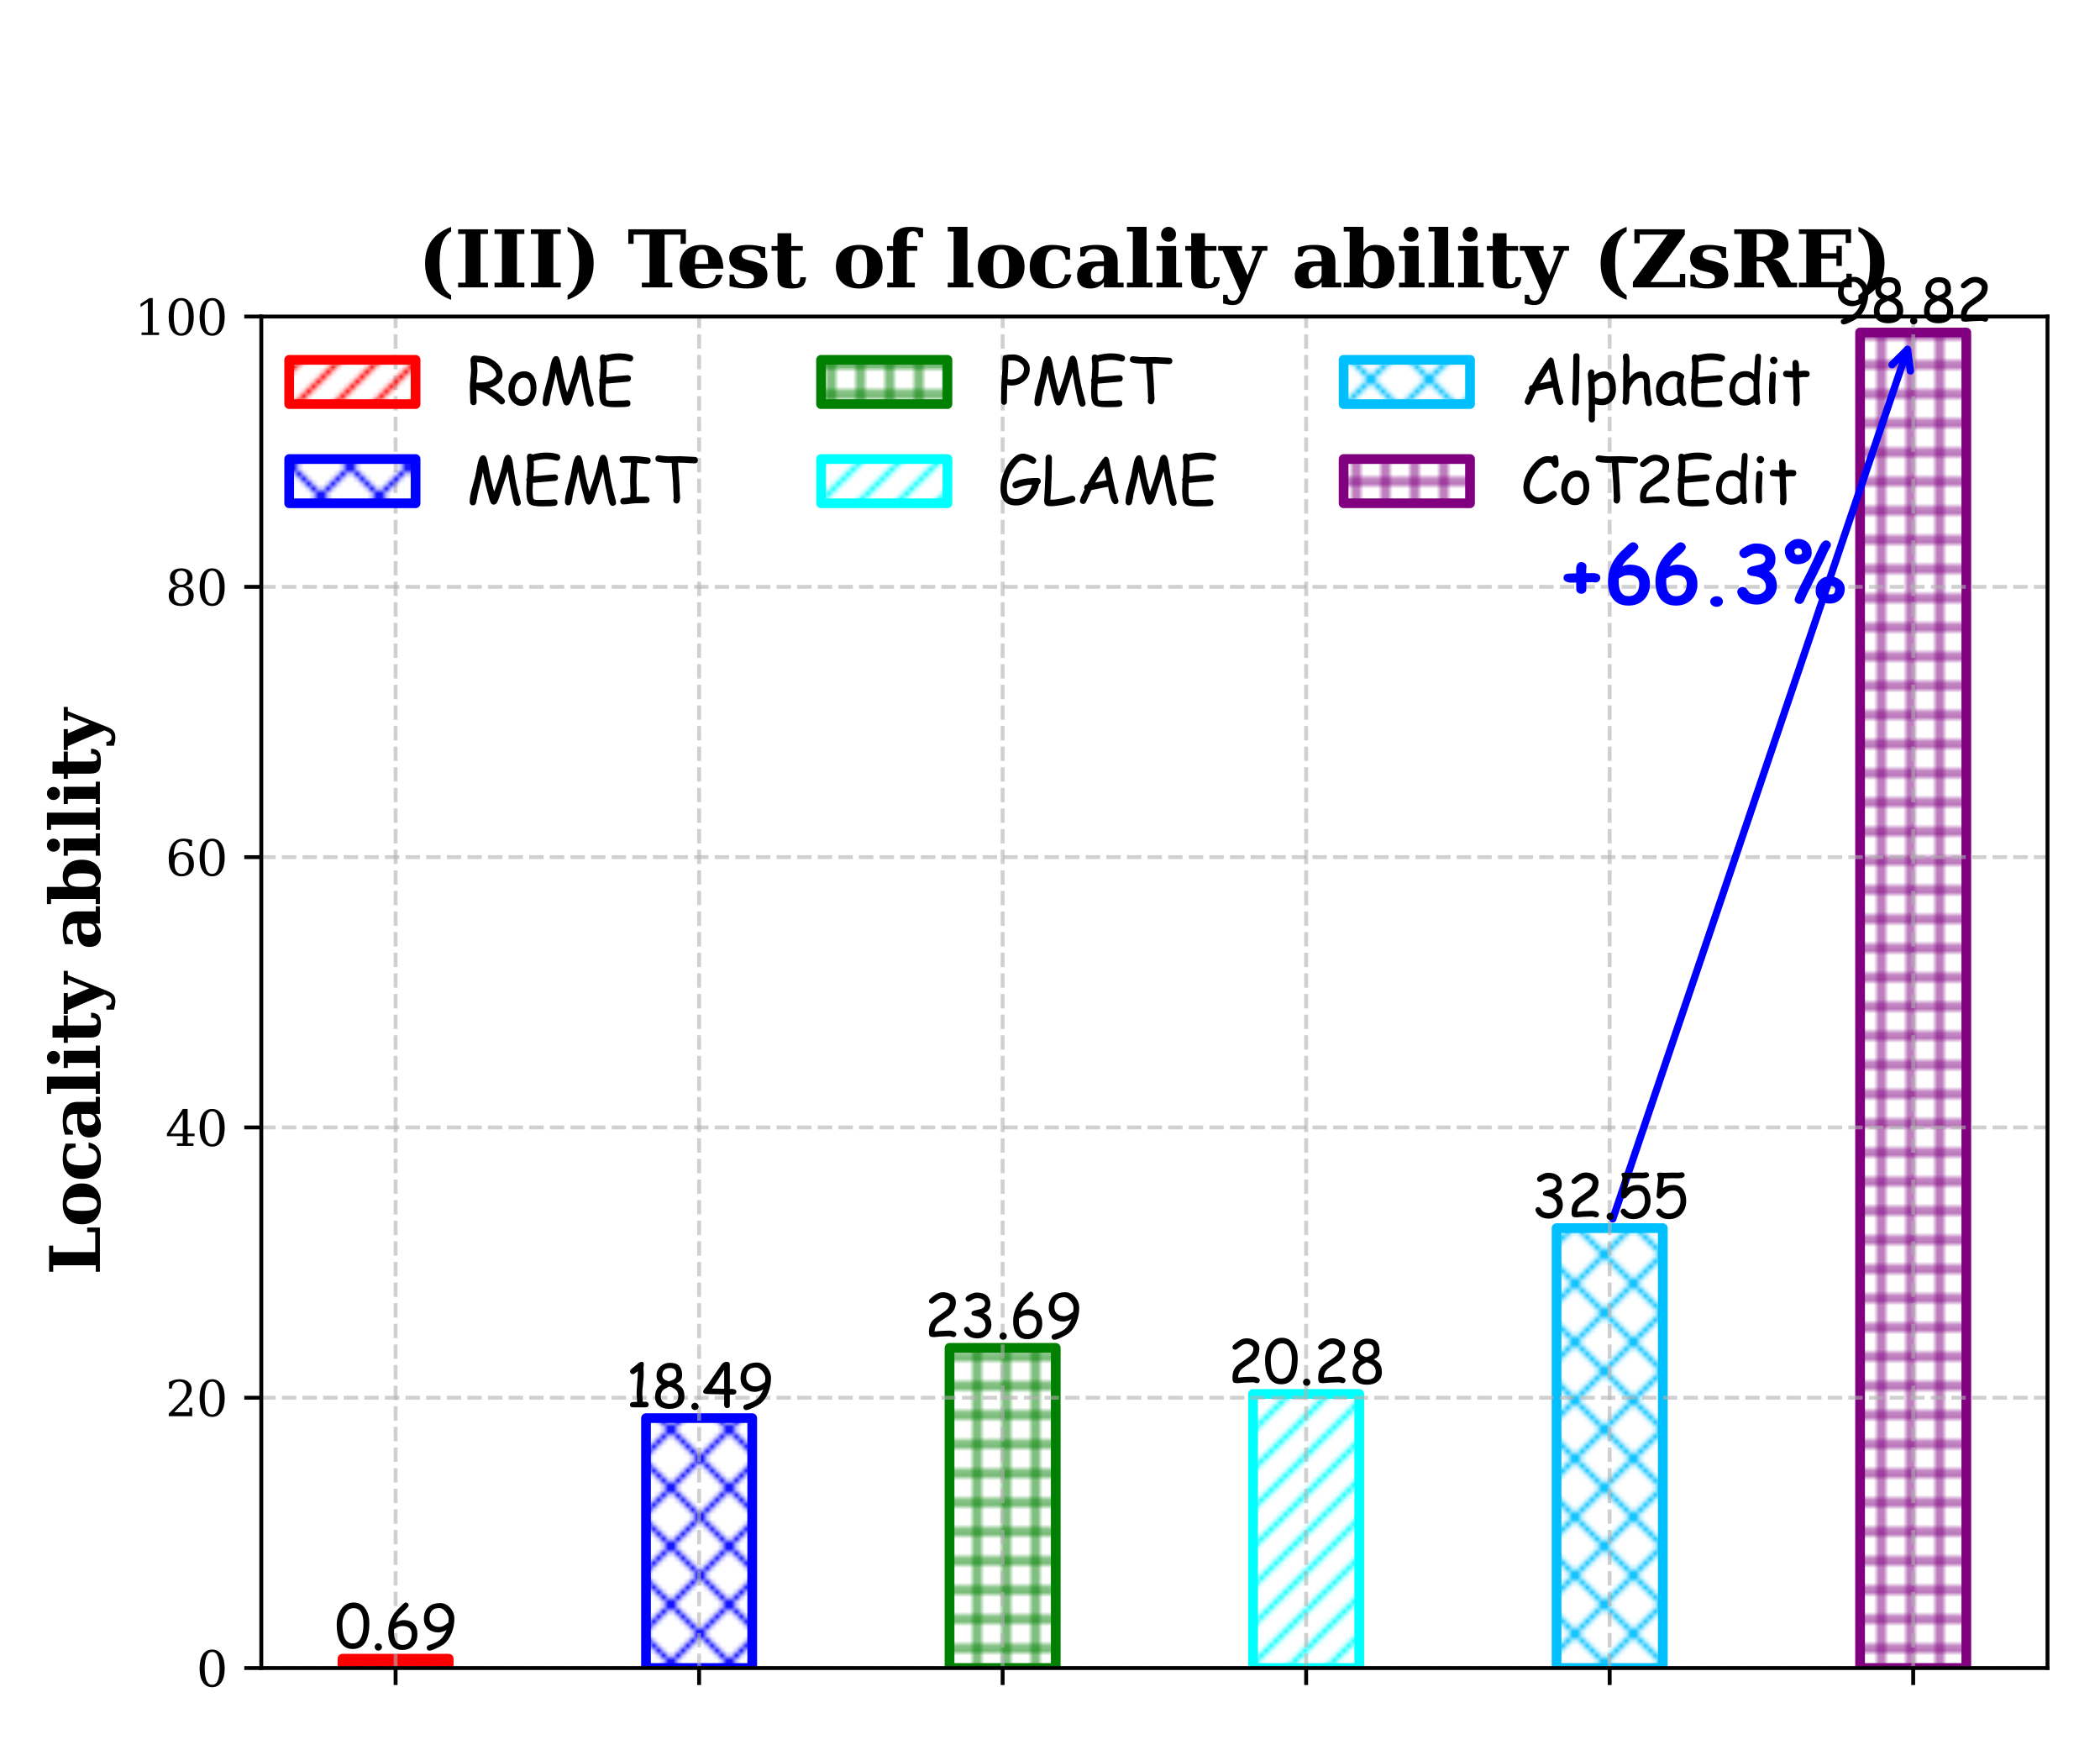 <?xml version="1.0" encoding="utf-8" standalone="no"?>
<!DOCTYPE svg PUBLIC "-//W3C//DTD SVG 1.1//EN"
  "http://www.w3.org/Graphics/SVG/1.1/DTD/svg11.dtd">
<svg xmlns:xlink="http://www.w3.org/1999/xlink" width="432pt" height="360pt" viewBox="0 0 432 360" xmlns="http://www.w3.org/2000/svg" version="1.1">
 <defs>
  <style type="text/css">*{stroke-linejoin: round; stroke-linecap: butt}</style>
 </defs>
 <g id="figure_1">
  <g id="patch_1">
   <path d="M 0 360 
L 432 360 
L 432 0 
L 0 0 
L 0 360 
z
" style="fill: none"/>
  </g>
  <g id="axes_1">
   <g id="patch_2">
    <path d="M 53.75 343.08 
L 421.2 343.08 
L 421.2 65.108 
L 53.75 65.108 
L 53.75 343.08 
z
" style="fill: none"/>
   </g>
   <g id="patch_3">
    <path d="M 70.452 343.08 
L 92.306 343.08 
L 92.306 341.162 
L 70.452 341.162 
z
" clip-path="url(#pa662db6cf0)" style="fill: url(#hb7bd17d6e2); stroke: #ff0000; stroke-width: 2; stroke-linejoin: miter"/>
   </g>
   <g id="patch_4">
    <path d="M 132.891 343.08 
L 154.744 343.08 
L 154.744 291.683 
L 132.891 291.683 
z
" clip-path="url(#pa662db6cf0)" style="fill: url(#h063b5f8673); stroke: #0000ff; stroke-width: 2; stroke-linejoin: miter"/>
   </g>
   <g id="patch_5">
    <path d="M 195.329 343.08 
L 217.183 343.08 
L 217.183 277.228 
L 195.329 277.228 
z
" clip-path="url(#pa662db6cf0)" style="fill: url(#h80b73ddaba); stroke: #008000; stroke-width: 2; stroke-linejoin: miter"/>
   </g>
   <g id="patch_6">
    <path d="M 257.767 343.08 
L 279.621 343.08 
L 279.621 286.707 
L 257.767 286.707 
z
" clip-path="url(#pa662db6cf0)" style="fill: url(#h28dbf77348); stroke: #00ffff; stroke-width: 2; stroke-linejoin: miter"/>
   </g>
   <g id="patch_7">
    <path d="M 320.206 343.08 
L 342.059 343.08 
L 342.059 252.6 
L 320.206 252.6 
z
" clip-path="url(#pa662db6cf0)" style="fill: url(#h74e4e15c10); stroke: #00bfff; stroke-width: 2; stroke-linejoin: miter"/>
   </g>
   <g id="patch_8">
    <path d="M 382.644 343.08 
L 404.498 343.08 
L 404.498 68.388 
L 382.644 68.388 
z
" clip-path="url(#pa662db6cf0)" style="fill: url(#hbdf3f76762); stroke: #800080; stroke-width: 2; stroke-linejoin: miter"/>
   </g>
   <g id="matplotlib.axis_1">
    <g id="xtick_1">
     <g id="line2d_1">
      <path d="M 81.379 343.08 
L 81.379 65.108 
" clip-path="url(#pa662db6cf0)" style="fill: none; stroke-dasharray: 2.96,1.28; stroke-dashoffset: 0; stroke: #b0b0b0; stroke-opacity: 0.6; stroke-width: 0.8"/>
     </g>
     <g id="line2d_2">
      <defs>
       <path id="m073da00e60" d="M 0 0 
L 0 3.5 
" style="stroke: #000000; stroke-width: 0.8"/>
      </defs>
      <g>
       <use xlink:href="#m073da00e60" x="81.379" y="343.08" style="stroke: #000000; stroke-width: 0.8"/>
      </g>
     </g>
    </g>
    <g id="xtick_2">
     <g id="line2d_3">
      <path d="M 143.817 343.08 
L 143.817 65.108 
" clip-path="url(#pa662db6cf0)" style="fill: none; stroke-dasharray: 2.96,1.28; stroke-dashoffset: 0; stroke: #b0b0b0; stroke-opacity: 0.6; stroke-width: 0.8"/>
     </g>
     <g id="line2d_4">
      <g>
       <use xlink:href="#m073da00e60" x="143.817" y="343.08" style="stroke: #000000; stroke-width: 0.8"/>
      </g>
     </g>
    </g>
    <g id="xtick_3">
     <g id="line2d_5">
      <path d="M 206.256 343.08 
L 206.256 65.108 
" clip-path="url(#pa662db6cf0)" style="fill: none; stroke-dasharray: 2.96,1.28; stroke-dashoffset: 0; stroke: #b0b0b0; stroke-opacity: 0.6; stroke-width: 0.8"/>
     </g>
     <g id="line2d_6">
      <g>
       <use xlink:href="#m073da00e60" x="206.256" y="343.08" style="stroke: #000000; stroke-width: 0.8"/>
      </g>
     </g>
    </g>
    <g id="xtick_4">
     <g id="line2d_7">
      <path d="M 268.694 343.08 
L 268.694 65.108 
" clip-path="url(#pa662db6cf0)" style="fill: none; stroke-dasharray: 2.96,1.28; stroke-dashoffset: 0; stroke: #b0b0b0; stroke-opacity: 0.6; stroke-width: 0.8"/>
     </g>
     <g id="line2d_8">
      <g>
       <use xlink:href="#m073da00e60" x="268.694" y="343.08" style="stroke: #000000; stroke-width: 0.8"/>
      </g>
     </g>
    </g>
    <g id="xtick_5">
     <g id="line2d_9">
      <path d="M 331.133 343.08 
L 331.133 65.108 
" clip-path="url(#pa662db6cf0)" style="fill: none; stroke-dasharray: 2.96,1.28; stroke-dashoffset: 0; stroke: #b0b0b0; stroke-opacity: 0.6; stroke-width: 0.8"/>
     </g>
     <g id="line2d_10">
      <g>
       <use xlink:href="#m073da00e60" x="331.133" y="343.08" style="stroke: #000000; stroke-width: 0.8"/>
      </g>
     </g>
    </g>
    <g id="xtick_6">
     <g id="line2d_11">
      <path d="M 393.571 343.08 
L 393.571 65.108 
" clip-path="url(#pa662db6cf0)" style="fill: none; stroke-dasharray: 2.96,1.28; stroke-dashoffset: 0; stroke: #b0b0b0; stroke-opacity: 0.6; stroke-width: 0.8"/>
     </g>
     <g id="line2d_12">
      <g>
       <use xlink:href="#m073da00e60" x="393.571" y="343.08" style="stroke: #000000; stroke-width: 0.8"/>
      </g>
     </g>
    </g>
   </g>
   <g id="matplotlib.axis_2">
    <g id="ytick_1">
     <g id="line2d_13">
      <path d="M 53.75 343.08 
L 421.2 343.08 
" clip-path="url(#pa662db6cf0)" style="fill: none; stroke-dasharray: 2.96,1.28; stroke-dashoffset: 0; stroke: #b0b0b0; stroke-opacity: 0.6; stroke-width: 0.8"/>
     </g>
     <g id="line2d_14">
      <defs>
       <path id="mf8ed483387" d="M 0 0 
L -3.5 0 
" style="stroke: #000000; stroke-width: 0.8"/>
      </defs>
      <g>
       <use xlink:href="#mf8ed483387" x="53.75" y="343.08" style="stroke: #000000; stroke-width: 0.8"/>
      </g>
     </g>
     <g id="text_1">
      <!-- 0 -->
      <g transform="translate(40.388 346.879) scale(0.1 -0.1)">
       <defs>
        <path id="DejaVuSerif-30" d="M 2034 219 
Q 2513 219 2750 744 
Q 2988 1269 2988 2328 
Q 2988 3391 2750 3916 
Q 2513 4441 2034 4441 
Q 1556 4441 1318 3916 
Q 1081 3391 1081 2328 
Q 1081 1269 1318 744 
Q 1556 219 2034 219 
z
M 2034 -91 
Q 1275 -91 848 546 
Q 422 1184 422 2328 
Q 422 3475 848 4112 
Q 1275 4750 2034 4750 
Q 2797 4750 3222 4112 
Q 3647 3475 3647 2328 
Q 3647 1184 3222 546 
Q 2797 -91 2034 -91 
z
" transform="scale(0.016)"/>
       </defs>
       <use xlink:href="#DejaVuSerif-30"/>
      </g>
     </g>
    </g>
    <g id="ytick_2">
     <g id="line2d_15">
      <path d="M 53.75 287.486 
L 421.2 287.486 
" clip-path="url(#pa662db6cf0)" style="fill: none; stroke-dasharray: 2.96,1.28; stroke-dashoffset: 0; stroke: #b0b0b0; stroke-opacity: 0.6; stroke-width: 0.8"/>
     </g>
     <g id="line2d_16">
      <g>
       <use xlink:href="#mf8ed483387" x="53.75" y="287.486" style="stroke: #000000; stroke-width: 0.8"/>
      </g>
     </g>
     <g id="text_2">
      <!-- 20 -->
      <g transform="translate(34.025 291.285) scale(0.1 -0.1)">
       <defs>
        <path id="DejaVuSerif-32" d="M 819 3553 
L 469 3553 
L 469 4384 
Q 803 4563 1142 4656 
Q 1481 4750 1806 4750 
Q 2534 4750 2956 4397 
Q 3378 4044 3378 3438 
Q 3378 2753 2422 1800 
Q 2347 1728 2309 1691 
L 1131 513 
L 3078 513 
L 3078 1088 
L 3444 1088 
L 3444 0 
L 434 0 
L 434 341 
L 1850 1753 
Q 2319 2222 2519 2614 
Q 2719 3006 2719 3438 
Q 2719 3909 2473 4175 
Q 2228 4441 1797 4441 
Q 1350 4441 1106 4219 
Q 863 3997 819 3553 
z
" transform="scale(0.016)"/>
       </defs>
       <use xlink:href="#DejaVuSerif-32"/>
       <use xlink:href="#DejaVuSerif-30" x="63.623"/>
      </g>
     </g>
    </g>
    <g id="ytick_3">
     <g id="line2d_17">
      <path d="M 53.75 231.891 
L 421.2 231.891 
" clip-path="url(#pa662db6cf0)" style="fill: none; stroke-dasharray: 2.96,1.28; stroke-dashoffset: 0; stroke: #b0b0b0; stroke-opacity: 0.6; stroke-width: 0.8"/>
     </g>
     <g id="line2d_18">
      <g>
       <use xlink:href="#mf8ed483387" x="53.75" y="231.891" style="stroke: #000000; stroke-width: 0.8"/>
      </g>
     </g>
     <g id="text_3">
      <!-- 40 -->
      <g transform="translate(34.025 235.69) scale(0.1 -0.1)">
       <defs>
        <path id="DejaVuSerif-34" d="M 2234 1581 
L 2234 4063 
L 641 1581 
L 2234 1581 
z
M 3609 0 
L 1484 0 
L 1484 331 
L 2234 331 
L 2234 1247 
L 197 1247 
L 197 1588 
L 2241 4750 
L 2859 4750 
L 2859 1581 
L 3750 1581 
L 3750 1247 
L 2859 1247 
L 2859 331 
L 3609 331 
L 3609 0 
z
" transform="scale(0.016)"/>
       </defs>
       <use xlink:href="#DejaVuSerif-34"/>
       <use xlink:href="#DejaVuSerif-30" x="63.623"/>
      </g>
     </g>
    </g>
    <g id="ytick_4">
     <g id="line2d_19">
      <path d="M 53.75 176.297 
L 421.2 176.297 
" clip-path="url(#pa662db6cf0)" style="fill: none; stroke-dasharray: 2.96,1.28; stroke-dashoffset: 0; stroke: #b0b0b0; stroke-opacity: 0.6; stroke-width: 0.8"/>
     </g>
     <g id="line2d_20">
      <g>
       <use xlink:href="#mf8ed483387" x="53.75" y="176.297" style="stroke: #000000; stroke-width: 0.8"/>
      </g>
     </g>
     <g id="text_4">
      <!-- 60 -->
      <g transform="translate(34.025 180.096) scale(0.1 -0.1)">
       <defs>
        <path id="DejaVuSerif-36" d="M 2094 219 
Q 2534 219 2771 542 
Q 3009 866 3009 1472 
Q 3009 2078 2771 2401 
Q 2534 2725 2094 2725 
Q 1647 2725 1412 2412 
Q 1178 2100 1178 1509 
Q 1178 888 1415 553 
Q 1653 219 2094 219 
z
M 1075 2569 
Q 1288 2803 1556 2918 
Q 1825 3034 2163 3034 
Q 2859 3034 3264 2615 
Q 3669 2197 3669 1472 
Q 3669 763 3233 336 
Q 2797 -91 2069 -91 
Q 1278 -91 853 498 
Q 428 1088 428 2181 
Q 428 3406 931 4078 
Q 1434 4750 2350 4750 
Q 2597 4750 2869 4703 
Q 3141 4656 3425 4563 
L 3425 3794 
L 3072 3794 
Q 3034 4109 2831 4275 
Q 2628 4441 2284 4441 
Q 1678 4441 1381 3981 
Q 1084 3522 1075 2569 
z
" transform="scale(0.016)"/>
       </defs>
       <use xlink:href="#DejaVuSerif-36"/>
       <use xlink:href="#DejaVuSerif-30" x="63.623"/>
      </g>
     </g>
    </g>
    <g id="ytick_5">
     <g id="line2d_21">
      <path d="M 53.75 120.702 
L 421.2 120.702 
" clip-path="url(#pa662db6cf0)" style="fill: none; stroke-dasharray: 2.96,1.28; stroke-dashoffset: 0; stroke: #b0b0b0; stroke-opacity: 0.6; stroke-width: 0.8"/>
     </g>
     <g id="line2d_22">
      <g>
       <use xlink:href="#mf8ed483387" x="53.75" y="120.702" style="stroke: #000000; stroke-width: 0.8"/>
      </g>
     </g>
     <g id="text_5">
      <!-- 80 -->
      <g transform="translate(34.025 124.501) scale(0.1 -0.1)">
       <defs>
        <path id="DejaVuSerif-38" d="M 2981 1275 
Q 2981 1775 2732 2051 
Q 2484 2328 2034 2328 
Q 1584 2328 1336 2051 
Q 1088 1775 1088 1275 
Q 1088 772 1336 495 
Q 1584 219 2034 219 
Q 2484 219 2732 495 
Q 2981 772 2981 1275 
z
M 2853 3541 
Q 2853 3966 2637 4203 
Q 2422 4441 2034 4441 
Q 1650 4441 1433 4203 
Q 1216 3966 1216 3541 
Q 1216 3113 1433 2875 
Q 1650 2638 2034 2638 
Q 2422 2638 2637 2875 
Q 2853 3113 2853 3541 
z
M 2516 2484 
Q 3047 2413 3344 2092 
Q 3641 1772 3641 1275 
Q 3641 619 3225 264 
Q 2809 -91 2034 -91 
Q 1263 -91 845 264 
Q 428 619 428 1275 
Q 428 1772 725 2092 
Q 1022 2413 1556 2484 
Q 1084 2569 832 2842 
Q 581 3116 581 3541 
Q 581 4103 968 4426 
Q 1356 4750 2034 4750 
Q 2713 4750 3100 4426 
Q 3488 4103 3488 3541 
Q 3488 3116 3236 2842 
Q 2984 2569 2516 2484 
z
" transform="scale(0.016)"/>
       </defs>
       <use xlink:href="#DejaVuSerif-38"/>
       <use xlink:href="#DejaVuSerif-30" x="63.623"/>
      </g>
     </g>
    </g>
    <g id="ytick_6">
     <g id="line2d_23">
      <path d="M 53.75 65.108 
L 421.2 65.108 
" clip-path="url(#pa662db6cf0)" style="fill: none; stroke-dasharray: 2.96,1.28; stroke-dashoffset: 0; stroke: #b0b0b0; stroke-opacity: 0.6; stroke-width: 0.8"/>
     </g>
     <g id="line2d_24">
      <g>
       <use xlink:href="#mf8ed483387" x="53.75" y="65.108" style="stroke: #000000; stroke-width: 0.8"/>
      </g>
     </g>
     <g id="text_6">
      <!-- 100 -->
      <g transform="translate(27.663 68.907) scale(0.1 -0.1)">
       <defs>
        <path id="DejaVuSerif-31" d="M 909 0 
L 909 331 
L 1722 331 
L 1722 4213 
L 781 3603 
L 781 4013 
L 1919 4750 
L 2350 4750 
L 2350 331 
L 3163 331 
L 3163 0 
L 909 0 
z
" transform="scale(0.016)"/>
       </defs>
       <use xlink:href="#DejaVuSerif-31"/>
       <use xlink:href="#DejaVuSerif-30" x="63.623"/>
       <use xlink:href="#DejaVuSerif-30" x="127.246"/>
      </g>
     </g>
    </g>
    <g id="text_7">
     <!-- Locality ability -->
     <g transform="translate(20.552 262.246) rotate(-90) scale(0.14 -0.14)">
      <defs>
       <path id="DejaVuSerif-Bold-4c" d="M 300 0 
L 300 378 
L 897 378 
L 897 4288 
L 300 4288 
L 300 4666 
L 2700 4666 
L 2700 4288 
L 2100 4288 
L 2100 428 
L 3938 428 
L 3938 1166 
L 4359 1166 
L 4359 0 
L 300 0 
z
" transform="scale(0.016)"/>
       <path id="DejaVuSerif-Bold-6f" d="M 2138 263 
Q 2488 263 2630 563 
Q 2772 863 2772 1663 
Q 2772 2463 2631 2761 
Q 2491 3059 2138 3059 
Q 1784 3059 1640 2757 
Q 1497 2456 1497 1663 
Q 1497 869 1640 566 
Q 1784 263 2138 263 
z
M 2138 -91 
Q 1259 -91 761 376 
Q 263 844 263 1663 
Q 263 2484 761 2948 
Q 1259 3413 2138 3413 
Q 3019 3413 3516 2948 
Q 4013 2484 4013 1663 
Q 4013 844 3514 376 
Q 3016 -91 2138 -91 
z
" transform="scale(0.016)"/>
       <path id="DejaVuSerif-Bold-63" d="M 3609 1038 
Q 3491 469 3123 189 
Q 2756 -91 2125 -91 
Q 1238 -91 750 368 
Q 263 828 263 1663 
Q 263 2488 744 2950 
Q 1225 3413 2081 3413 
Q 2428 3413 2781 3347 
Q 3134 3281 3500 3150 
L 3500 2228 
L 3150 2228 
Q 3100 2650 2903 2854 
Q 2706 3059 2350 3059 
Q 1888 3059 1692 2746 
Q 1497 2434 1497 1663 
Q 1497 909 1687 586 
Q 1878 263 2309 263 
Q 2644 263 2845 463 
Q 3047 663 3091 1038 
L 3609 1038 
z
" transform="scale(0.016)"/>
       <path id="DejaVuSerif-Bold-61" d="M 3525 2041 
L 3525 378 
L 4000 378 
L 4000 0 
L 2419 0 
L 2419 422 
Q 2200 159 1931 34 
Q 1663 -91 1319 -91 
Q 809 -91 536 182 
Q 263 456 263 966 
Q 263 1525 655 1803 
Q 1047 2081 1838 2081 
L 2419 2081 
L 2419 2278 
Q 2419 2681 2228 2873 
Q 2038 3066 1638 3066 
Q 1306 3066 1126 2930 
Q 947 2794 872 2484 
L 519 2484 
L 519 3200 
Q 816 3306 1134 3359 
Q 1453 3413 1806 3413 
Q 2697 3413 3111 3081 
Q 3525 2750 3525 2041 
z
M 2419 1044 
L 2419 1709 
L 2003 1709 
Q 1694 1709 1528 1540 
Q 1363 1372 1363 1056 
Q 1363 741 1483 584 
Q 1603 428 1850 428 
Q 2106 428 2262 597 
Q 2419 766 2419 1044 
z
" transform="scale(0.016)"/>
       <path id="DejaVuSerif-Bold-6c" d="M 1797 378 
L 2272 378 
L 2272 0 
L 219 0 
L 219 378 
L 691 378 
L 691 4488 
L 219 4488 
L 219 4863 
L 1797 4863 
L 1797 378 
z
" transform="scale(0.016)"/>
       <path id="DejaVuSerif-Bold-69" d="M 588 4263 
Q 588 4516 763 4689 
Q 938 4863 1191 4863 
Q 1438 4863 1611 4689 
Q 1784 4516 1784 4263 
Q 1784 4016 1611 3842 
Q 1438 3669 1191 3669 
Q 938 3669 763 3841 
Q 588 4013 588 4263 
z
M 1797 378 
L 2272 378 
L 2272 0 
L 219 0 
L 219 378 
L 691 378 
L 691 2944 
L 219 2944 
L 219 3322 
L 1797 3322 
L 1797 378 
z
" transform="scale(0.016)"/>
       <path id="DejaVuSerif-Bold-74" d="M 634 2944 
L 153 2944 
L 153 3322 
L 634 3322 
L 634 4353 
L 1741 4353 
L 1741 3322 
L 2663 3322 
L 2663 2944 
L 1741 2944 
L 1741 909 
Q 1741 475 1809 369 
Q 1878 263 2059 263 
Q 2259 263 2356 397 
Q 2453 531 2459 813 
L 2925 813 
Q 2897 313 2651 111 
Q 2406 -91 1806 -91 
Q 1122 -91 878 123 
Q 634 338 634 909 
L 634 2944 
z
" transform="scale(0.016)"/>
       <path id="DejaVuSerif-Bold-79" d="M 1997 -750 
Q 1847 -1116 1634 -1269 
Q 1422 -1422 1063 -1422 
Q 909 -1422 721 -1387 
Q 534 -1353 313 -1288 
L 313 -594 
L 666 -597 
Q 675 -838 779 -953 
Q 884 -1069 1094 -1069 
Q 1297 -1069 1422 -958 
Q 1547 -847 1672 -538 
L 1722 -422 
L 275 2944 
L -84 2944 
L -84 3322 
L 1831 3322 
L 1831 2944 
L 1434 2944 
L 2278 978 
L 3066 2944 
L 2625 2944 
L 2625 3322 
L 3872 3322 
L 3872 2944 
L 3469 2944 
L 1997 -750 
z
" transform="scale(0.016)"/>
       <path id="DejaVuSerif-Bold-20" transform="scale(0.016)"/>
       <path id="DejaVuSerif-Bold-62" d="M 622 378 
L 622 4488 
L 147 4488 
L 147 4863 
L 1728 4863 
L 1728 2900 
Q 1869 3159 2106 3286 
Q 2344 3413 2694 3413 
Q 3403 3413 3811 2945 
Q 4219 2478 4219 1663 
Q 4219 847 3811 378 
Q 3403 -91 2694 -91 
Q 2344 -91 2106 36 
Q 1869 163 1728 422 
L 1728 0 
L 147 0 
L 147 378 
L 622 378 
z
M 1728 1497 
Q 1728 916 1876 656 
Q 2025 397 2356 397 
Q 2697 397 2836 672 
Q 2975 947 2975 1663 
Q 2975 2378 2836 2651 
Q 2697 2925 2356 2925 
Q 2025 2925 1876 2665 
Q 1728 2406 1728 1825 
L 1728 1497 
z
" transform="scale(0.016)"/>
      </defs>
      <use xlink:href="#DejaVuSerif-Bold-4c"/>
      <use xlink:href="#DejaVuSerif-Bold-6f" x="70.312"/>
      <use xlink:href="#DejaVuSerif-Bold-63" x="137.012"/>
      <use xlink:href="#DejaVuSerif-Bold-61" x="197.9"/>
      <use xlink:href="#DejaVuSerif-Bold-6c" x="262.695"/>
      <use xlink:href="#DejaVuSerif-Bold-69" x="300.684"/>
      <use xlink:href="#DejaVuSerif-Bold-74" x="338.672"/>
      <use xlink:href="#DejaVuSerif-Bold-79" x="384.863"/>
      <use xlink:href="#DejaVuSerif-Bold-20" x="442.969"/>
      <use xlink:href="#DejaVuSerif-Bold-61" x="477.783"/>
      <use xlink:href="#DejaVuSerif-Bold-62" x="542.578"/>
      <use xlink:href="#DejaVuSerif-Bold-69" x="612.5"/>
      <use xlink:href="#DejaVuSerif-Bold-6c" x="650.488"/>
      <use xlink:href="#DejaVuSerif-Bold-69" x="688.477"/>
      <use xlink:href="#DejaVuSerif-Bold-74" x="726.465"/>
      <use xlink:href="#DejaVuSerif-Bold-79" x="772.656"/>
     </g>
    </g>
   </g>
   <g id="patch_9">
    <path d="M 53.75 343.08 
L 53.75 65.108 
" style="fill: none; stroke: #000000; stroke-width: 0.8; stroke-linejoin: miter; stroke-linecap: square"/>
   </g>
   <g id="patch_10">
    <path d="M 421.2 343.08 
L 421.2 65.108 
" style="fill: none; stroke: #000000; stroke-width: 0.8; stroke-linejoin: miter; stroke-linecap: square"/>
   </g>
   <g id="patch_11">
    <path d="M 53.75 343.08 
L 421.2 343.08 
" style="fill: none; stroke: #000000; stroke-width: 0.8; stroke-linejoin: miter; stroke-linecap: square"/>
   </g>
   <g id="patch_12">
    <path d="M 53.75 65.108 
L 421.2 65.108 
" style="fill: none; stroke: #000000; stroke-width: 0.8; stroke-linejoin: miter; stroke-linecap: square"/>
   </g>
   <g id="patch_13">
    <path d="M 331.774 250.708 
Q 362.351 160.495 392.391 71.87 
" style="fill: none; stroke: #0000ff; stroke-width: 1.5; stroke-linecap: round"/>
    <path d="M 389.212 75.017 
L 392.391 71.87 
L 393.001 76.301 
" style="fill: none; stroke: #0000ff; stroke-width: 1.5; stroke-linecap: round"/>
   </g>
   <g id="text_8">
    <!-- +66.3% -->
    <g style="fill: #0000ff" transform="translate(320.303 123.982) scale(0.16 -0.16)">
     <defs>
      <path id="ComicSansMS-Bold-2b" d="M 3081 1634 
Q 3044 1634 2970 1645 
Q 2897 1656 2856 1656 
Q 2772 1656 2608 1651 
Q 2444 1647 2356 1647 
Q 2359 1541 2356 1369 
Q 2353 1150 2353 1094 
Q 2353 934 2237 829 
Q 2122 725 1950 725 
Q 1778 725 1662 829 
Q 1547 934 1547 1094 
Q 1547 1053 1541 1631 
Q 1306 1619 1131 1619 
Q 909 1619 738 1700 
Q 522 1803 522 1994 
Q 522 2238 722 2313 
Q 831 2353 1131 2353 
Q 1309 2353 1541 2366 
Q 1541 2397 1537 2490 
Q 1534 2584 1534 2644 
Q 1534 3269 1956 3269 
Q 2122 3269 2244 3167 
Q 2366 3066 2366 2909 
Q 2366 2859 2355 2754 
Q 2344 2650 2344 2597 
L 2347 2378 
Q 2419 2375 2456 2375 
Q 2519 2375 2645 2381 
Q 2772 2388 2838 2388 
Q 3475 2388 3475 2009 
Q 3475 1859 3369 1750 
Q 3253 1634 3081 1634 
z
" transform="scale(0.016)"/>
      <path id="ComicSansMS-Bold-36" d="M 1925 -225 
Q 1041 -225 619 400 
Q 281 900 281 1713 
Q 281 3234 1575 4350 
Q 1738 4506 1900 4659 
Q 2128 4863 2278 4863 
Q 2450 4863 2581 4745 
Q 2713 4628 2719 4463 
Q 2725 4306 2363 3959 
Q 2103 3722 1847 3488 
Q 1559 3206 1431 2938 
Q 1600 3003 1745 3034 
Q 1891 3066 2013 3066 
Q 2794 3066 3222 2658 
Q 3650 2250 3650 1522 
Q 3650 766 3197 281 
Q 2719 -225 1925 -225 
z
M 1925 2222 
Q 1694 2222 1509 2147 
Q 1413 2106 1153 1950 
Q 1141 1822 1141 1713 
Q 1141 1122 1341 826 
Q 1541 531 1941 531 
Q 2350 531 2575 806 
Q 2791 1069 2791 1522 
Q 2791 1872 2575 2047 
Q 2359 2222 1925 2222 
z
" transform="scale(0.016)"/>
      <path id="ComicSansMS-Bold-2e" d="M 1378 -325 
Q 1169 -325 1016 -195 
Q 863 -66 863 97 
Q 863 263 1016 395 
Q 1169 528 1378 528 
Q 1600 528 1744 403 
Q 1888 278 1888 97 
Q 1888 -69 1738 -197 
Q 1588 -325 1378 -325 
z
" transform="scale(0.016)"/>
      <path id="ComicSansMS-Bold-33" d="M 2866 2531 
Q 3509 2172 3509 1381 
Q 3509 744 3037 300 
Q 2566 -144 1891 -144 
Q 1388 -144 984 59 
Q 519 297 356 734 
Q 331 800 331 875 
Q 331 1050 472 1166 
Q 603 1272 772 1272 
Q 969 1272 1088 1116 
Q 1288 847 1319 822 
Q 1513 666 1891 666 
Q 2188 666 2411 844 
Q 2634 1022 2634 1272 
Q 2634 2050 1588 2153 
Q 1128 2197 1128 2538 
Q 1128 2797 1484 2916 
Q 1822 2991 2156 3069 
Q 2369 3134 2475 3240 
Q 2581 3347 2584 3494 
Q 2597 3959 1856 3959 
Q 1613 3959 1322 3773 
Q 1031 3588 925 3588 
Q 747 3588 622 3716 
Q 497 3844 497 4006 
Q 497 4272 1022 4534 
Q 1491 4769 1784 4769 
Q 2494 4769 2925 4463 
Q 3397 4125 3397 3500 
Q 3397 3156 3264 2914 
Q 3131 2672 2866 2531 
z
" transform="scale(0.016)"/>
      <path id="ComicSansMS-Bold-25" d="M 1384 3100 
Q 888 3100 600 3434 
Q 334 3738 334 4200 
Q 334 4550 697 4847 
Q 1041 5131 1394 5131 
Q 1906 5131 2209 4803 
Q 2497 4494 2497 4013 
Q 2497 3588 2131 3328 
Q 1809 3100 1384 3100 
z
M 3963 4428 
Q 3850 4253 3719 3963 
Q 3531 3547 3500 3481 
Q 3288 3066 2884 2222 
Q 2872 2191 2181 809 
Q 2084 578 1866 128 
Q 1744 -94 1519 -94 
Q 1369 -94 1247 9 
Q 1125 113 1125 269 
Q 1125 434 1597 1378 
L 2172 2509 
Q 2466 3100 3016 4294 
Q 3319 5013 3641 5013 
Q 3797 5013 3917 4905 
Q 4038 4797 4038 4644 
Q 4038 4544 3963 4428 
z
M 3938 -63 
Q 3463 -63 3147 213 
Q 2813 500 2813 959 
Q 2813 1444 3103 1769 
Q 3416 2119 3931 2119 
Q 4394 2119 4750 1869 
Q 5153 1581 5153 1122 
Q 5153 619 4811 278 
Q 4469 -63 3938 -63 
z
M 1384 4391 
Q 1281 4391 1193 4327 
Q 1106 4263 1106 4200 
Q 1106 4019 1176 3928 
Q 1247 3838 1384 3838 
Q 1528 3838 1625 3892 
Q 1722 3947 1722 4013 
Q 1722 4203 1637 4297 
Q 1553 4391 1384 4391 
z
M 3931 1381 
Q 3759 1381 3673 1276 
Q 3588 1172 3588 959 
Q 3588 819 3692 747 
Q 3797 675 4006 675 
Q 4219 675 4298 773 
Q 4378 872 4378 1122 
Q 4378 1225 4245 1303 
Q 4113 1381 3931 1381 
z
" transform="scale(0.016)"/>
     </defs>
     <use xlink:href="#ComicSansMS-Bold-2b"/>
     <use xlink:href="#ComicSansMS-Bold-36" x="61.035"/>
     <use xlink:href="#ComicSansMS-Bold-36" x="122.07"/>
     <use xlink:href="#ComicSansMS-Bold-2e" x="183.105"/>
     <use xlink:href="#ComicSansMS-Bold-33" x="226.465"/>
     <use xlink:href="#ComicSansMS-Bold-25" x="287.5"/>
    </g>
   </g>
   <g id="text_9">
    <!-- 0.69 -->
    <g transform="translate(68.899 338.938) scale(0.12 -0.12)">
     <defs>
      <path id="ComicSansMS-30" d="M 1909 -122 
Q 959 -122 522 747 
Q 191 1416 191 2488 
Q 191 3394 622 4069 
Q 1131 4859 2006 4859 
Q 2828 4859 3288 4159 
Q 3684 3553 3684 2681 
Q 3684 1281 3240 579 
Q 2797 -122 1909 -122 
z
M 2003 4256 
Q 1422 4256 1081 3666 
Q 797 3172 797 2538 
Q 797 1509 1075 993 
Q 1353 478 1909 478 
Q 2572 478 2859 1234 
Q 3059 1759 3059 2566 
Q 3059 3413 2795 3834 
Q 2531 4256 2003 4256 
z
" transform="scale(0.016)"/>
      <path id="ComicSansMS-2e" d="M 834 -291 
Q 672 -291 559 -178 
Q 447 -66 447 97 
Q 447 256 559 370 
Q 672 484 834 484 
Q 994 484 1108 370 
Q 1222 256 1222 97 
Q 1222 -66 1108 -178 
Q 994 -291 834 -291 
z
" transform="scale(0.016)"/>
      <path id="ComicSansMS-36" d="M 1866 -225 
Q 1050 -225 666 372 
Q 347 863 347 1681 
Q 347 3225 1600 4359 
L 1894 4656 
Q 2109 4863 2219 4863 
Q 2344 4863 2437 4773 
Q 2531 4684 2534 4563 
Q 2541 4450 2216 4128 
L 1578 3506 
Q 1325 3250 1144 2731 
Q 1416 2856 1619 2917 
Q 1822 2978 1953 2978 
Q 2684 2978 3075 2587 
Q 3466 2197 3466 1484 
Q 3466 738 3044 266 
Q 2603 -225 1866 -225 
z
M 1866 2341 
Q 1597 2341 1384 2247 
Q 1303 2209 975 2006 
Q 956 1841 956 1681 
Q 956 1122 1144 769 
Q 1381 319 1884 319 
Q 2356 319 2616 656 
Q 2856 969 2856 1484 
Q 2856 1913 2609 2127 
Q 2363 2341 1866 2341 
z
" transform="scale(0.016)"/>
      <path id="ComicSansMS-39" d="M 2450 378 
Q 2222 209 1719 -28 
Q 1159 -297 941 -297 
Q 813 -297 730 -203 
Q 647 -109 647 16 
Q 647 200 859 294 
L 1381 472 
Q 1866 669 2147 925 
Q 2428 1181 2659 1653 
L 2794 1922 
Q 2619 1822 2344 1737 
Q 2069 1653 1897 1653 
Q 1306 1653 875 1981 
Q 350 2381 350 3119 
Q 350 3991 888 4428 
Q 1347 4800 2094 4800 
Q 2669 4800 3125 4331 
Q 3606 3834 3609 3131 
Q 3613 2338 3316 1591 
Q 2997 784 2450 378 
z
M 2006 4266 
Q 1481 4266 1217 3994 
Q 953 3722 950 3175 
Q 950 2716 1272 2463 
Q 1556 2241 1988 2241 
Q 2238 2241 2509 2391 
Q 2634 2459 2959 2700 
Q 3000 2972 3000 3131 
Q 2997 3522 2670 3894 
Q 2344 4266 2006 4266 
z
" transform="scale(0.016)"/>
     </defs>
     <use xlink:href="#ComicSansMS-30"/>
     <use xlink:href="#ComicSansMS-2e" x="61.035"/>
     <use xlink:href="#ComicSansMS-36" x="85.938"/>
     <use xlink:href="#ComicSansMS-39" x="146.973"/>
    </g>
   </g>
   <g id="text_10">
    <!-- 18.49 -->
    <g transform="translate(128.636 289.459) scale(0.12 -0.12)">
     <defs>
      <path id="ComicSansMS-31" d="M 2200 -3 
L 1578 -3 
L 959 0 
Q 741 0 653 28 
Q 494 84 494 266 
Q 494 581 984 581 
L 1134 578 
L 1263 572 
Q 1263 722 1236 1015 
Q 1209 1309 1209 1456 
Q 1209 1853 1281 2663 
Q 1350 3459 1347 3872 
Q 928 3547 813 3547 
Q 688 3547 595 3640 
Q 503 3734 503 3856 
Q 503 4003 772 4213 
Q 941 4331 1250 4594 
Q 1525 4872 1775 4872 
Q 1984 4872 1984 4631 
Q 1984 4559 1965 4417 
Q 1947 4275 1947 4203 
Q 1947 4100 1958 3890 
Q 1969 3681 1969 3578 
Q 1969 3222 1894 2515 
Q 1819 1809 1819 1456 
Q 1819 1275 1844 1015 
Q 1869 756 1872 591 
L 2200 597 
Q 2331 597 2417 511 
Q 2503 425 2503 297 
Q 2503 166 2417 81 
Q 2331 -3 2200 -3 
z
" transform="scale(0.016)"/>
      <path id="ComicSansMS-38" d="M 1919 -169 
Q 1259 -169 853 119 
Q 391 444 381 1072 
Q 369 2081 1091 2447 
Q 534 2784 534 3406 
Q 534 3997 963 4388 
Q 1372 4763 1956 4769 
Q 3269 4781 3269 3472 
Q 3269 3097 3119 2894 
Q 2997 2725 2647 2547 
Q 3113 2313 3300 2041 
Q 3519 1722 3519 1163 
Q 3519 525 3047 163 
Q 2609 -169 1919 -169 
z
M 1947 4209 
Q 1544 4209 1331 3981 
Q 1141 3769 1144 3406 
Q 1147 2969 1863 2784 
Q 2238 2894 2400 3003 
Q 2659 3178 2659 3472 
Q 2659 3897 2469 4069 
Q 2306 4209 1947 4209 
z
M 1891 2231 
Q 1394 2000 1228 1831 
Q 969 1572 984 1100 
Q 997 709 1344 516 
Q 1597 378 1919 378 
Q 2469 378 2688 638 
Q 2863 844 2863 1263 
Q 2863 1672 2544 1922 
Q 2331 2094 1891 2231 
z
" transform="scale(0.016)"/>
      <path id="ComicSansMS-34" d="M 3013 1366 
L 3013 209 
Q 3013 -81 2728 -81 
Q 2397 -81 2397 372 
Q 2397 428 2403 531 
Q 2409 634 2409 672 
L 2406 1381 
L 1028 1416 
Q 600 1416 434 1444 
Q 150 1491 150 1666 
Q 150 1806 322 2022 
L 591 2341 
L 2128 4584 
Q 2338 4875 2659 4875 
Q 3013 4875 3013 4569 
L 3013 1972 
Q 3066 1975 3141 1975 
Q 3716 1975 3716 1666 
Q 3716 1441 3478 1381 
Q 3372 1353 3013 1366 
z
M 2406 4009 
Q 1572 2678 1103 2016 
L 2406 1984 
L 2406 4009 
z
" transform="scale(0.016)"/>
     </defs>
     <use xlink:href="#ComicSansMS-31"/>
     <use xlink:href="#ComicSansMS-38" x="45.02"/>
     <use xlink:href="#ComicSansMS-2e" x="106.055"/>
     <use xlink:href="#ComicSansMS-34" x="130.957"/>
     <use xlink:href="#ComicSansMS-39" x="191.992"/>
    </g>
   </g>
   <g id="text_11">
    <!-- 23.69 -->
    <g transform="translate(190.114 275.005) scale(0.12 -0.12)">
     <defs>
      <path id="ComicSansMS-32" d="M 3150 -6 
Q 3072 -6 2930 42 
Q 2788 91 2713 91 
Q 2553 91 2234 72 
Q 1916 53 1753 53 
Q 1631 53 1392 22 
Q 1153 -9 1031 -9 
Q 997 -9 931 3 
Q 866 16 831 16 
Q 616 16 550 225 
Q 513 334 513 600 
Q 513 1328 909 1772 
Q 1091 1975 1888 2522 
Q 2334 2828 2484 3000 
Q 2753 3300 2753 3703 
Q 2753 3903 2494 4059 
Q 2266 4200 2047 4200 
Q 1759 4200 1500 4034 
L 1053 3684 
Q 919 3578 838 3578 
Q 516 3578 516 3834 
Q 516 3981 634 4088 
Q 1000 4431 1269 4584 
Q 1647 4800 2047 4800 
Q 2553 4800 2950 4525 
Q 3394 4216 3394 3731 
Q 3394 3413 3303 3144 
Q 3213 2875 3028 2653 
Q 2794 2372 2234 2025 
Q 1647 1656 1463 1466 
Q 1116 1106 1122 594 
L 1766 653 
Q 2428 691 2713 691 
Q 2950 691 3163 609 
Q 3444 500 3444 306 
Q 3444 184 3359 89 
Q 3275 -6 3150 -6 
z
" transform="scale(0.016)"/>
      <path id="ComicSansMS-33" d="M 1891 -144 
Q 1419 -144 1044 53 
Q 622 281 475 694 
Q 456 750 456 803 
Q 456 928 551 1011 
Q 647 1094 772 1094 
Q 897 1094 988 978 
L 1131 763 
Q 1244 609 1434 532 
Q 1625 456 1891 456 
Q 2231 456 2488 669 
Q 2759 894 2759 1219 
Q 2759 1691 2413 1972 
Q 2106 2216 1600 2269 
Q 1253 2303 1253 2550 
Q 1253 2734 1525 2831 
L 2272 3016 
Q 2488 3094 2597 3226 
Q 2706 3359 2709 3550 
Q 2716 3825 2497 3994 
Q 2269 4169 1856 4169 
Q 1644 4169 1444 4066 
L 1091 3844 
Q 988 3778 925 3778 
Q 800 3778 711 3873 
Q 622 3969 622 4091 
Q 622 4338 1100 4566 
Q 1516 4769 1784 4769 
Q 2456 4769 2850 4472 
Q 3272 4153 3272 3563 
Q 3272 2828 2678 2594 
Q 2625 2572 2556 2550 
Q 2972 2397 3178 2092 
Q 3384 1788 3384 1331 
Q 3384 716 2950 286 
Q 2516 -144 1891 -144 
z
" transform="scale(0.016)"/>
     </defs>
     <use xlink:href="#ComicSansMS-32"/>
     <use xlink:href="#ComicSansMS-33" x="61.035"/>
     <use xlink:href="#ComicSansMS-2e" x="122.07"/>
     <use xlink:href="#ComicSansMS-36" x="146.973"/>
     <use xlink:href="#ComicSansMS-39" x="208.008"/>
    </g>
   </g>
   <g id="text_12">
    <!-- 20.28 -->
    <g transform="translate(252.552 284.483) scale(0.12 -0.12)">
     <use xlink:href="#ComicSansMS-32"/>
     <use xlink:href="#ComicSansMS-30" x="61.035"/>
     <use xlink:href="#ComicSansMS-2e" x="122.07"/>
     <use xlink:href="#ComicSansMS-32" x="146.973"/>
     <use xlink:href="#ComicSansMS-38" x="208.008"/>
    </g>
   </g>
   <g id="text_13">
    <!-- 32.55 -->
    <g transform="translate(314.991 250.376) scale(0.12 -0.12)">
     <defs>
      <path id="ComicSansMS-35" d="M 1756 -197 
Q 869 -197 450 459 
Q 394 550 394 634 
Q 394 756 491 845 
Q 588 934 709 934 
Q 838 934 953 797 
Q 1119 597 1203 541 
Q 1406 403 1756 403 
Q 2297 403 2653 816 
Q 2994 1209 2994 1763 
Q 2994 2219 2844 2503 
Q 2650 2863 2247 2863 
Q 1913 2863 1700 2772 
Q 1531 2700 1359 2525 
L 1019 2153 
Q 881 2013 738 2013 
Q 613 2013 525 2102 
Q 438 2191 438 2316 
Q 438 2378 488 2872 
Q 594 3856 594 4166 
Q 594 4275 539 4404 
Q 484 4534 484 4597 
Q 484 4788 813 4788 
Q 875 4788 1001 4777 
Q 1128 4766 1191 4766 
Q 1372 4766 1734 4778 
Q 2097 4791 2278 4791 
Q 2363 4791 2534 4784 
Q 2706 4778 2791 4778 
Q 2850 4778 2962 4801 
Q 3075 4825 3131 4825 
Q 3253 4825 3347 4734 
Q 3441 4644 3441 4525 
Q 3441 4175 2700 4175 
Q 2603 4175 2456 4181 
Q 2309 4188 2278 4188 
L 1750 4178 
L 1222 4163 
Q 1222 4022 1106 3122 
Q 1534 3463 2247 3463 
Q 2934 3463 3297 2925 
Q 3603 2469 3603 1763 
Q 3603 919 3109 372 
Q 2597 -197 1756 -197 
z
" transform="scale(0.016)"/>
     </defs>
     <use xlink:href="#ComicSansMS-33"/>
     <use xlink:href="#ComicSansMS-32" x="61.035"/>
     <use xlink:href="#ComicSansMS-2e" x="122.07"/>
     <use xlink:href="#ComicSansMS-35" x="146.973"/>
     <use xlink:href="#ComicSansMS-35" x="208.008"/>
    </g>
   </g>
   <g id="text_14">
    <!-- 98.82 -->
    <g transform="translate(377.429 66.164) scale(0.12 -0.12)">
     <use xlink:href="#ComicSansMS-39"/>
     <use xlink:href="#ComicSansMS-38" x="61.035"/>
     <use xlink:href="#ComicSansMS-2e" x="122.07"/>
     <use xlink:href="#ComicSansMS-38" x="146.973"/>
     <use xlink:href="#ComicSansMS-32" x="208.008"/>
    </g>
   </g>
   <g id="text_15">
    <!-- (III) Test of locality ability (ZsRE) -->
    <g transform="translate(85.904 59.108) scale(0.16 -0.16)">
     <defs>
      <path id="DejaVuSerif-Bold-28" d="M 2694 -997 
Q 1641 -606 1122 122 
Q 603 850 603 1931 
Q 603 3013 1115 3731 
Q 1628 4450 2694 4863 
L 2694 4488 
Q 2200 4188 1983 3598 
Q 1766 3009 1766 1931 
Q 1766 856 1983 267 
Q 2200 -322 2694 -622 
L 2694 -997 
z
" transform="scale(0.016)"/>
      <path id="DejaVuSerif-Bold-49" d="M 300 0 
L 300 378 
L 897 378 
L 897 4288 
L 300 4288 
L 300 4666 
L 2700 4666 
L 2700 4288 
L 2100 4288 
L 2100 378 
L 2700 378 
L 2700 0 
L 300 0 
z
" transform="scale(0.016)"/>
      <path id="DejaVuSerif-Bold-29" d="M 325 -997 
L 325 -622 
Q 819 -322 1036 267 
Q 1253 856 1253 1931 
Q 1253 3009 1036 3598 
Q 819 4188 325 4488 
L 325 4863 
Q 1391 4450 1905 3731 
Q 2419 3013 2419 1931 
Q 2419 850 1898 122 
Q 1378 -606 325 -997 
z
" transform="scale(0.016)"/>
      <path id="DejaVuSerif-Bold-54" d="M 1159 0 
L 1159 378 
L 1778 378 
L 1778 4238 
L 500 4238 
L 500 3500 
L 72 3500 
L 72 4666 
L 4697 4666 
L 4697 3500 
L 4275 3500 
L 4275 4238 
L 2988 4238 
L 2988 378 
L 3609 378 
L 3609 0 
L 1159 0 
z
" transform="scale(0.016)"/>
      <path id="DejaVuSerif-Bold-65" d="M 2566 1875 
Q 2566 2531 2444 2795 
Q 2322 3059 2028 3059 
Q 1744 3059 1620 2800 
Q 1497 2541 1497 1931 
L 1497 1875 
L 2566 1875 
z
M 3781 1503 
L 1497 1503 
L 1497 1478 
Q 1497 834 1690 548 
Q 1884 263 2316 263 
Q 2675 263 2897 453 
Q 3119 644 3181 1006 
L 3700 1006 
Q 3566 441 3166 175 
Q 2766 -91 2047 -91 
Q 1184 -91 723 364 
Q 263 819 263 1663 
Q 263 2488 734 2950 
Q 1206 3413 2047 3413 
Q 2872 3413 3312 2927 
Q 3753 2441 3781 1503 
z
" transform="scale(0.016)"/>
      <path id="DejaVuSerif-Bold-73" d="M 300 97 
L 300 1025 
L 653 1025 
Q 697 653 931 458 
Q 1166 263 1569 263 
Q 1906 263 2086 380 
Q 2266 497 2266 716 
Q 2266 916 2152 1025 
Q 2038 1134 1709 1216 
L 1253 1331 
Q 738 1459 506 1698 
Q 275 1938 275 2344 
Q 275 2884 650 3148 
Q 1025 3413 1806 3413 
Q 2100 3413 2433 3364 
Q 2766 3316 3169 3213 
L 3169 2375 
L 2816 2375 
Q 2788 2716 2573 2887 
Q 2359 3059 1959 3059 
Q 1622 3059 1448 2951 
Q 1275 2844 1275 2638 
Q 1275 2469 1375 2372 
Q 1475 2275 1734 2209 
L 2188 2094 
Q 2841 1928 3091 1684 
Q 3341 1441 3341 1006 
Q 3341 444 2939 176 
Q 2538 -91 1691 -91 
Q 1381 -91 1034 -44 
Q 688 3 300 97 
z
" transform="scale(0.016)"/>
      <path id="DejaVuSerif-Bold-66" d="M 3097 4031 
L 2747 4031 
Q 2722 4275 2605 4394 
Q 2488 4513 2272 4513 
Q 2022 4513 1909 4333 
Q 1797 4153 1797 3750 
L 1797 3322 
L 2631 3322 
L 2631 2944 
L 1797 2944 
L 1797 378 
L 2438 378 
L 2438 0 
L 219 0 
L 219 378 
L 691 378 
L 691 2944 
L 197 2944 
L 197 3322 
L 691 3322 
L 691 3738 
Q 691 4291 1044 4577 
Q 1397 4863 2081 4863 
Q 2347 4863 2600 4833 
Q 2853 4803 3097 4744 
L 3097 4031 
z
" transform="scale(0.016)"/>
      <path id="DejaVuSerif-Bold-5a" d="M 238 0 
L 238 441 
L 3022 4238 
L 788 4238 
L 788 3541 
L 359 3541 
L 359 4666 
L 4409 4666 
L 4409 4225 
L 1656 428 
L 4013 428 
L 4013 1081 
L 4441 1081 
L 4441 0 
L 238 0 
z
" transform="scale(0.016)"/>
      <path id="DejaVuSerif-Bold-52" d="M 3397 2278 
Q 3675 2238 3865 2094 
Q 4056 1950 4197 1678 
L 4878 378 
L 5356 378 
L 5356 0 
L 3822 0 
L 3078 1409 
Q 2863 1847 2711 1967 
Q 2559 2088 2291 2088 
L 2100 2088 
L 2100 378 
L 2700 378 
L 2700 0 
L 300 0 
L 300 378 
L 897 378 
L 897 4288 
L 300 4288 
L 300 4666 
L 2963 4666 
Q 3775 4666 4217 4339 
Q 4659 4013 4659 3413 
Q 4659 2925 4345 2642 
Q 4031 2359 3397 2278 
z
M 2100 2463 
L 2509 2463 
Q 2947 2463 3183 2700 
Q 3419 2938 3419 3378 
Q 3419 3819 3183 4053 
Q 2947 4288 2509 4288 
L 2100 4288 
L 2100 2463 
z
" transform="scale(0.016)"/>
      <path id="DejaVuSerif-Bold-45" d="M 300 0 
L 300 378 
L 897 378 
L 897 4288 
L 300 4288 
L 300 4666 
L 4494 4666 
L 4494 3566 
L 4063 3566 
L 4063 4238 
L 2100 4238 
L 2100 2741 
L 3322 2741 
L 3322 3334 
L 3750 3334 
L 3750 1722 
L 3322 1722 
L 3322 2316 
L 2100 2316 
L 2100 428 
L 4122 428 
L 4122 1100 
L 4550 1100 
L 4550 0 
L 300 0 
z
" transform="scale(0.016)"/>
     </defs>
     <use xlink:href="#DejaVuSerif-Bold-28"/>
     <use xlink:href="#DejaVuSerif-Bold-49" x="47.314"/>
     <use xlink:href="#DejaVuSerif-Bold-49" x="94.092"/>
     <use xlink:href="#DejaVuSerif-Bold-49" x="140.869"/>
     <use xlink:href="#DejaVuSerif-Bold-29" x="187.646"/>
     <use xlink:href="#DejaVuSerif-Bold-20" x="234.961"/>
     <use xlink:href="#DejaVuSerif-Bold-54" x="269.775"/>
     <use xlink:href="#DejaVuSerif-Bold-65" x="332.689"/>
     <use xlink:href="#DejaVuSerif-Bold-73" x="396.312"/>
     <use xlink:href="#DejaVuSerif-Bold-74" x="452.611"/>
     <use xlink:href="#DejaVuSerif-Bold-20" x="498.803"/>
     <use xlink:href="#DejaVuSerif-Bold-6f" x="533.617"/>
     <use xlink:href="#DejaVuSerif-Bold-66" x="600.316"/>
     <use xlink:href="#DejaVuSerif-Bold-20" x="643.334"/>
     <use xlink:href="#DejaVuSerif-Bold-6c" x="678.148"/>
     <use xlink:href="#DejaVuSerif-Bold-6f" x="716.137"/>
     <use xlink:href="#DejaVuSerif-Bold-63" x="782.836"/>
     <use xlink:href="#DejaVuSerif-Bold-61" x="843.725"/>
     <use xlink:href="#DejaVuSerif-Bold-6c" x="908.52"/>
     <use xlink:href="#DejaVuSerif-Bold-69" x="946.508"/>
     <use xlink:href="#DejaVuSerif-Bold-74" x="984.496"/>
     <use xlink:href="#DejaVuSerif-Bold-79" x="1030.688"/>
     <use xlink:href="#DejaVuSerif-Bold-20" x="1088.793"/>
     <use xlink:href="#DejaVuSerif-Bold-61" x="1123.607"/>
     <use xlink:href="#DejaVuSerif-Bold-62" x="1188.402"/>
     <use xlink:href="#DejaVuSerif-Bold-69" x="1258.324"/>
     <use xlink:href="#DejaVuSerif-Bold-6c" x="1296.312"/>
     <use xlink:href="#DejaVuSerif-Bold-69" x="1334.301"/>
     <use xlink:href="#DejaVuSerif-Bold-74" x="1372.289"/>
     <use xlink:href="#DejaVuSerif-Bold-79" x="1418.48"/>
     <use xlink:href="#DejaVuSerif-Bold-20" x="1476.586"/>
     <use xlink:href="#DejaVuSerif-Bold-28" x="1511.4"/>
     <use xlink:href="#DejaVuSerif-Bold-5a" x="1558.715"/>
     <use xlink:href="#DejaVuSerif-Bold-73" x="1631.713"/>
     <use xlink:href="#DejaVuSerif-Bold-52" x="1688.012"/>
     <use xlink:href="#DejaVuSerif-Bold-45" x="1771.117"/>
     <use xlink:href="#DejaVuSerif-Bold-29" x="1847.338"/>
    </g>
   </g>
  </g>
  <g id="legend_1">
   <g id="patch_14">
    <path d="M 59.491 83.113 
L 85.491 83.113 
L 85.491 74.013 
L 59.491 74.013 
z
" style="fill: url(#hb7bd17d6e2); stroke: #ff0000; stroke-width: 2; stroke-linejoin: miter"/>
   </g>
   <g id="text_16">
    <!-- RoME -->
    <g transform="translate(95.891 83.113) scale(0.13 -0.13)">
     <defs>
      <path id="ComicSansMS-52" d="M 3519 -34 
Q 3400 -34 3297 66 
Q 2263 1088 997 1441 
L 1022 828 
L 1038 213 
Q 1038 75 948 -17 
Q 859 -109 725 -109 
Q 591 -109 502 -17 
Q 413 75 413 213 
Q 413 459 389 948 
Q 366 1438 366 1684 
Q 366 1972 428 2540 
Q 491 3109 491 3394 
Q 491 3553 461 3865 
Q 431 4178 431 4338 
Q 431 4516 531 4650 
Q 650 4816 859 4800 
L 1613 4741 
Q 2041 4688 2334 4531 
Q 3600 3859 3600 2891 
Q 3600 2416 3169 2050 
Q 2822 1756 2303 1603 
Q 3275 1081 3756 503 
Q 3838 403 3838 291 
Q 3838 159 3742 62 
Q 3647 -34 3519 -34 
z
M 1528 4097 
L 1066 4134 
L 1097 3756 
Q 1119 3525 1119 3378 
Q 1119 3128 1078 2756 
L 1013 2134 
Q 1056 2134 1148 2131 
Q 1241 2128 1288 2128 
Q 2084 2128 2481 2341 
Q 2656 2438 2806 2594 
Q 2972 2769 2972 2891 
Q 2972 3325 2478 3700 
Q 2025 4044 1528 4097 
z
" transform="scale(0.016)"/>
      <path id="ComicSansMS-6f" d="M 1606 -184 
Q 1081 -184 703 203 
Q 281 634 259 1363 
Q 241 2069 616 2606 
Q 1053 3241 1834 3241 
Q 2459 3241 2781 2669 
Q 3038 2206 3028 1556 
Q 3019 863 2666 372 
Q 2266 -184 1606 -184 
z
M 1794 2606 
Q 1334 2609 1078 2169 
Q 875 1816 875 1363 
Q 875 909 1122 656 
Q 1328 447 1606 447 
Q 1931 447 2166 684 
Q 2431 947 2447 1394 
Q 2491 2603 1794 2606 
z
" transform="scale(0.016)"/>
      <path id="ComicSansMS-4d" d="M 5078 -259 
Q 4909 -259 4800 -84 
Q 4706 66 4631 416 
L 4519 953 
Q 4391 1453 4113 3159 
L 3488 1275 
L 3303 681 
Q 3191 328 3069 103 
Q 2938 -134 2716 -134 
Q 2531 -134 2425 66 
Q 2356 197 2300 400 
L 2209 747 
Q 1894 1850 1653 3109 
L 1541 2550 
L 1138 900 
Q 1113 609 981 41 
Q 888 -203 672 -203 
Q 519 -203 428 -94 
Q 350 0 350 138 
Q 350 659 566 1419 
L 909 2678 
L 1091 3663 
Q 1228 4353 1381 4566 
Q 1506 4747 1691 4747 
Q 1894 4747 1994 4516 
Q 2116 4238 2256 3381 
Q 2422 2353 2772 1156 
Q 3234 2359 3572 3663 
L 3666 4119 
Q 3722 4394 3813 4563 
Q 3934 4794 4147 4794 
Q 4416 4794 4556 4275 
Q 4606 4097 4678 3538 
Q 4863 2125 5138 1125 
L 5291 588 
Q 5409 156 5409 56 
Q 5409 -78 5307 -168 
Q 5206 -259 5078 -259 
z
" transform="scale(0.016)"/>
      <path id="ComicSansMS-45" d="M 3484 4206 
Q 3441 4206 3388 4222 
Q 2859 4372 2369 4372 
Q 2113 4372 1809 4325 
Q 1506 4278 1156 4181 
Q 1184 3978 1184 3856 
Q 1184 3422 1131 2663 
L 2500 2794 
Q 3103 2856 3241 2856 
Q 3378 2856 3472 2768 
Q 3566 2681 3566 2534 
Q 3566 2250 3278 2216 
L 2534 2150 
L 1091 2019 
Q 1078 1797 1070 1598 
Q 1063 1400 1063 1228 
Q 1063 538 1163 416 
Q 1238 328 1653 328 
Q 1847 328 2236 339 
Q 2625 350 2822 350 
Q 2884 350 3006 370 
Q 3128 391 3188 391 
Q 3519 391 3519 66 
Q 3519 -197 3253 -250 
Q 2959 -309 1981 -309 
Q 1013 -309 738 -53 
Q 438 225 438 1228 
Q 438 1428 447 1665 
Q 456 1903 472 2178 
Q 438 2250 438 2331 
Q 438 2438 497 2522 
Q 559 3425 559 3856 
Q 559 3972 528 4195 
Q 497 4419 497 4534 
Q 497 4906 809 4906 
Q 941 4906 1034 4816 
Q 1409 4916 1742 4966 
Q 2075 5016 2369 5016 
Q 3128 5016 3581 4834 
Q 3791 4750 3791 4534 
Q 3791 4409 3709 4313 
Q 3619 4206 3484 4206 
z
" transform="scale(0.016)"/>
     </defs>
     <use xlink:href="#ComicSansMS-52"/>
     <use xlink:href="#ComicSansMS-6f" x="62.842"/>
     <use xlink:href="#ComicSansMS-4d" x="115.43"/>
     <use xlink:href="#ComicSansMS-45" x="203.711"/>
    </g>
   </g>
   <g id="patch_15">
    <path d="M 59.491 103.515 
L 85.491 103.515 
L 85.491 94.415 
L 59.491 94.415 
z
" style="fill: url(#h063b5f8673); stroke: #0000ff; stroke-width: 2; stroke-linejoin: miter"/>
   </g>
   <g id="text_17">
    <!-- MEMIT -->
    <g transform="translate(95.891 103.515) scale(0.13 -0.13)">
     <defs>
      <path id="ComicSansMS-49" d="M 2991 3894 
Q 2791 3894 2488 3934 
L 1984 4000 
Q 1913 3091 1913 2263 
Q 1913 2044 1925 1722 
Q 1938 1400 1938 1181 
Q 1938 888 1916 647 
L 2900 659 
Q 3031 659 3120 567 
Q 3209 475 3209 341 
Q 3209 203 3120 111 
Q 3031 19 2900 19 
Q 2725 19 2375 11 
Q 2025 3 1850 3 
Q 1644 3 1233 -55 
Q 822 -113 613 -113 
Q 481 -113 392 -20 
Q 303 72 303 206 
Q 303 341 392 434 
Q 481 528 613 528 
Q 816 528 1284 594 
Q 1316 847 1316 1172 
Q 1316 1388 1295 1698 
Q 1275 2009 1275 2222 
Q 1275 2944 1363 4025 
L 956 4013 
L 550 4003 
Q 416 4003 325 4093 
Q 234 4184 234 4325 
Q 234 4616 528 4644 
Q 781 4669 1475 4669 
Q 2097 4669 3034 4534 
Q 3313 4494 3313 4200 
Q 3313 4053 3206 3966 
Q 3113 3894 2991 3894 
z
" transform="scale(0.016)"/>
      <path id="ComicSansMS-54" d="M 4256 3947 
Q 4025 3947 3544 3984 
Q 3075 4019 2831 4016 
L 2609 4016 
Q 2619 3584 2694 2616 
Q 2763 1713 2763 1213 
Q 2763 1103 2784 881 
Q 2806 659 2806 547 
Q 2806 334 2738 181 
Q 2650 -25 2466 -25 
Q 2341 -25 2241 62 
Q 2141 150 2141 288 
Q 2141 334 2156 428 
Q 2172 522 2172 569 
Q 2172 722 2151 1028 
Q 2131 1334 2131 1491 
Q 2131 1938 2059 2747 
Q 1984 3622 1975 4003 
L 1691 4000 
Q 1006 4000 616 4100 
Q 363 4166 363 4409 
Q 363 4538 444 4634 
Q 538 4744 684 4734 
Q 794 4728 1184 4678 
Q 1497 4641 1691 4641 
Q 1878 4641 2259 4648 
Q 2641 4656 2828 4656 
Q 3069 4656 3542 4622 
Q 4016 4588 4256 4588 
Q 4391 4588 4481 4495 
Q 4572 4403 4572 4266 
Q 4572 4131 4481 4039 
Q 4391 3947 4256 3947 
z
" transform="scale(0.016)"/>
     </defs>
     <use xlink:href="#ComicSansMS-4d"/>
     <use xlink:href="#ComicSansMS-45" x="88.281"/>
     <use xlink:href="#ComicSansMS-4d" x="150.732"/>
     <use xlink:href="#ComicSansMS-49" x="239.014"/>
     <use xlink:href="#ComicSansMS-54" x="293.652"/>
    </g>
   </g>
   <g id="patch_16">
    <path d="M 168.902 83.113 
L 194.902 83.113 
L 194.902 74.013 
L 168.902 74.013 
z
" style="fill: url(#h80b73ddaba); stroke: #008000; stroke-width: 2; stroke-linejoin: miter"/>
   </g>
   <g id="text_18">
    <!-- PMET -->
    <g transform="translate(205.302 83.113) scale(0.13 -0.13)">
     <defs>
      <path id="ComicSansMS-50" d="M 1291 1834 
Q 1203 1834 909 1875 
Q 884 1403 884 222 
Q 884 97 803 11 
Q 722 -75 600 -75 
Q 475 -75 394 11 
Q 313 97 313 222 
L 313 1141 
Q 313 1600 369 2434 
Q 431 3338 438 3728 
L 438 4159 
Q 438 4469 475 4609 
Q 547 4884 781 4847 
Q 881 4878 1065 4893 
Q 1250 4909 1519 4909 
Q 2091 4909 2591 4519 
Q 3141 4088 3141 3481 
Q 3141 2706 2553 2247 
Q 2028 1834 1291 1834 
z
M 1447 4316 
Q 1309 4316 1201 4309 
Q 1094 4303 1019 4291 
L 1013 3716 
L 947 2472 
L 1291 2431 
Q 1816 2431 2175 2697 
Q 2569 2988 2569 3481 
Q 2569 3831 2194 4084 
Q 1847 4316 1447 4316 
z
" transform="scale(0.016)"/>
     </defs>
     <use xlink:href="#ComicSansMS-50"/>
     <use xlink:href="#ComicSansMS-4d" x="52.051"/>
     <use xlink:href="#ComicSansMS-45" x="140.332"/>
     <use xlink:href="#ComicSansMS-54" x="202.783"/>
    </g>
   </g>
   <g id="patch_17">
    <path d="M 168.902 103.515 
L 194.902 103.515 
L 194.902 94.415 
L 168.902 94.415 
z
" style="fill: url(#h28dbf77348); stroke: #00ffff; stroke-width: 2; stroke-linejoin: miter"/>
   </g>
   <g id="text_19">
    <!-- GLAME -->
    <g transform="translate(205.302 103.515) scale(0.13 -0.13)">
     <defs>
      <path id="ComicSansMS-47" d="M 4063 1891 
Q 3869 931 3248 357 
Q 2628 -216 1784 -216 
Q 1016 -216 631 214 
Q 247 644 247 1503 
Q 247 2313 630 3170 
Q 1013 4028 1613 4556 
Q 2013 4909 2459 4909 
Q 2744 4909 3209 4722 
Q 3778 4497 3778 4225 
Q 3778 4097 3684 3997 
Q 3591 3897 3459 3897 
Q 3391 3897 3266 3975 
Q 2788 4266 2459 4266 
Q 2225 4266 1969 4022 
Q 1841 3900 1600 3578 
Q 878 2622 878 1503 
Q 878 916 1059 681 
Q 1256 425 1784 425 
Q 2344 425 2756 778 
Q 3191 1153 3363 1850 
Q 2497 1806 1878 1516 
Q 1806 1481 1738 1481 
Q 1600 1481 1509 1588 
Q 1425 1684 1425 1813 
Q 1425 1984 1591 2088 
Q 2266 2500 3919 2500 
Q 4053 2500 4143 2409 
Q 4234 2319 4234 2181 
Q 4234 1978 4063 1891 
z
" transform="scale(0.016)"/>
      <path id="ComicSansMS-4c" d="M 3203 128 
Q 2850 -38 2094 -169 
Q 1397 -291 956 -291 
Q 641 -291 503 -194 
Q 316 -63 316 288 
L 378 1322 
Q 459 2753 459 4497 
Q 459 4631 548 4725 
Q 638 4819 769 4819 
Q 903 4819 992 4725 
Q 1081 4631 1081 4497 
Q 1081 2731 997 1284 
L 956 809 
Q 931 550 938 350 
Q 1753 341 3000 734 
Q 3053 750 3100 750 
Q 3234 750 3325 644 
Q 3403 547 3403 422 
Q 3403 222 3203 128 
z
" transform="scale(0.016)"/>
      <path id="ComicSansMS-41" d="M 3906 -94 
Q 3619 -94 3406 644 
Q 3325 925 3203 1628 
Q 2884 1584 2369 1472 
L 1538 1300 
Q 1381 891 1003 103 
Q 903 -72 731 -72 
Q 606 -72 507 18 
Q 409 109 409 244 
Q 409 394 881 1384 
Q 828 1466 828 1572 
Q 828 1825 1134 1897 
Q 1491 2566 2034 3434 
Q 2775 4619 2956 4619 
Q 3203 4619 3294 4275 
L 3491 3225 
L 3956 1053 
L 4134 559 
Q 4225 306 4225 222 
Q 4225 88 4128 -3 
Q 4031 -94 3906 -94 
z
M 2803 3478 
L 1909 2038 
Q 2288 2134 3056 2272 
L 2803 3478 
z
" transform="scale(0.016)"/>
     </defs>
     <use xlink:href="#ComicSansMS-47"/>
     <use xlink:href="#ComicSansMS-4c" x="67.969"/>
     <use xlink:href="#ComicSansMS-41" x="123.047"/>
     <use xlink:href="#ComicSansMS-4d" x="196.191"/>
     <use xlink:href="#ComicSansMS-45" x="284.473"/>
    </g>
   </g>
   <g id="patch_18">
    <path d="M 276.402 83.113 
L 302.402 83.113 
L 302.402 74.013 
L 276.402 74.013 
z
" style="fill: url(#h74e4e15c10); stroke: #00bfff; stroke-width: 2; stroke-linejoin: miter"/>
   </g>
   <g id="text_20">
    <!-- AlphaEdit -->
    <g transform="translate(312.802 83.113) scale(0.13 -0.13)">
     <defs>
      <path id="ComicSansMS-6c" d="M 1228 2456 
L 1181 903 
Q 1181 656 1156 178 
Q 1125 -134 850 -134 
Q 544 -134 544 184 
Q 544 563 578 1320 
Q 613 2078 613 2456 
Q 613 2950 628 3586 
Q 644 4222 644 4716 
Q 644 5028 950 5028 
Q 1259 5028 1259 4716 
Q 1259 4222 1243 3586 
Q 1228 2950 1228 2456 
z
" transform="scale(0.016)"/>
      <path id="ComicSansMS-70" d="M 1763 -109 
Q 1450 -109 1075 -9 
L 1069 -1503 
Q 1069 -1641 983 -1728 
Q 897 -1816 763 -1816 
Q 628 -1816 542 -1728 
Q 456 -1641 456 -1503 
L 466 -253 
L 466 994 
Q 456 1678 419 2241 
L 372 2875 
Q 372 3097 453 3250 
Q 547 3434 725 3434 
Q 847 3434 930 3348 
Q 1013 3263 1013 3138 
Q 1013 3109 1003 3034 
Q 988 2938 981 2856 
Q 1250 3041 1500 3133 
Q 1750 3225 1978 3225 
Q 2619 3225 2916 2656 
Q 3150 2206 3150 1466 
Q 3150 791 2788 353 
Q 2403 -109 1763 -109 
z
M 1978 2600 
Q 1691 2600 1459 2472 
Q 1294 2381 1041 2141 
Q 1081 1431 1081 650 
Q 1422 519 1763 519 
Q 2153 519 2359 809 
Q 2538 1063 2538 1466 
Q 2538 2034 2398 2317 
Q 2259 2600 1978 2600 
z
" transform="scale(0.016)"/>
      <path id="ComicSansMS-68" d="M 3050 -194 
Q 2828 -194 2759 44 
Q 2688 300 2628 772 
Q 2572 1225 2572 1516 
Q 2572 1597 2580 1762 
Q 2588 1928 2588 2009 
Q 2588 2597 2294 2597 
Q 1897 2597 1584 2238 
Q 1425 2053 1147 1534 
Q 1147 344 1047 125 
Q 959 -69 775 -69 
Q 647 -69 550 18 
Q 453 106 453 231 
Q 453 275 481 369 
Q 506 447 516 825 
L 525 1288 
L 534 3584 
Q 556 3972 556 4106 
Q 556 4266 526 4408 
Q 497 4550 497 4703 
Q 497 4834 587 4920 
Q 678 5006 809 5006 
Q 1066 5006 1109 4731 
Q 1159 4428 1159 4184 
Q 1159 3856 1138 3500 
Q 1119 3159 1122 2816 
L 1125 2541 
Q 1381 2884 1673 3054 
Q 1966 3225 2294 3225 
Q 2813 3225 3006 2888 
Q 3144 2650 3163 2088 
L 3188 1491 
L 3250 841 
Q 3294 475 3356 197 
Q 3369 144 3369 106 
Q 3369 -22 3275 -108 
Q 3181 -194 3050 -194 
z
" transform="scale(0.016)"/>
      <path id="ComicSansMS-61" d="M 2875 -206 
Q 2816 -206 2659 -69 
Q 2519 59 2450 159 
Q 2150 -3 1922 -86 
Q 1694 -169 1541 -169 
Q 809 -169 475 244 
Q 159 631 159 1431 
Q 159 2188 679 2725 
Q 1200 3263 1922 3263 
Q 2194 3263 2531 3122 
Q 2956 2947 2956 2700 
Q 2956 2616 2894 2550 
Q 2863 2431 2845 2159 
Q 2828 1888 2825 1463 
Q 2822 1075 2878 850 
Q 2909 713 3075 300 
Q 3097 244 3147 134 
L 3166 81 
Q 3166 -44 3078 -125 
Q 2991 -206 2875 -206 
z
M 2225 1966 
Q 2225 2100 2242 2258 
Q 2259 2416 2294 2594 
Q 2178 2653 2095 2681 
Q 2013 2709 1963 2709 
Q 1478 2709 1126 2314 
Q 775 1919 775 1403 
Q 775 891 956 634 
Q 1138 378 1500 378 
Q 1800 378 2009 488 
Q 2122 547 2325 725 
Q 2225 1553 2225 1966 
z
" transform="scale(0.016)"/>
      <path id="ComicSansMS-64" d="M 3313 2759 
Q 3275 2300 3275 1841 
Q 3275 800 3372 269 
Q 3378 225 3378 197 
Q 3378 72 3290 -9 
Q 3203 -91 3088 -91 
Q 2894 -91 2803 191 
Q 2578 25 2336 -59 
Q 2094 -144 1831 -144 
Q 1184 -144 759 288 
Q 322 728 322 1419 
Q 322 2253 764 2756 
Q 1206 3259 1913 3259 
Q 2275 3259 2472 3147 
L 2766 2931 
Q 2809 4247 2869 4703 
Q 2909 4981 3153 4981 
Q 3438 4981 3438 4678 
Q 3438 4244 3313 2759 
z
M 1925 2678 
Q 1400 2678 1137 2367 
Q 875 2056 875 1431 
Q 875 1028 1161 737 
Q 1447 447 1831 447 
Q 2094 447 2275 544 
Q 2381 600 2622 803 
Q 2669 844 2713 900 
L 2703 1441 
L 2706 1803 
L 2713 2172 
Q 2594 2425 2397 2551 
Q 2200 2678 1925 2678 
z
" transform="scale(0.016)"/>
      <path id="ComicSansMS-69" d="M 1031 3956 
Q 881 3956 772 4062 
Q 663 4169 663 4319 
Q 663 4469 772 4575 
Q 881 4681 1031 4681 
Q 1181 4681 1289 4575 
Q 1397 4469 1397 4319 
Q 1397 4169 1289 4062 
Q 1181 3956 1031 3956 
z
M 1172 1419 
Q 1172 1231 1183 857 
Q 1194 484 1194 297 
Q 1194 159 1109 71 
Q 1025 -16 888 -16 
Q 753 -16 667 71 
Q 581 159 581 297 
Q 581 484 570 857 
Q 559 1231 559 1419 
Q 559 1713 590 2152 
Q 622 2591 622 2884 
Q 622 3025 708 3112 
Q 794 3200 928 3200 
Q 1063 3200 1148 3112 
Q 1234 3025 1234 2884 
Q 1234 2591 1203 2152 
Q 1172 1713 1172 1419 
z
" transform="scale(0.016)"/>
      <path id="ComicSansMS-74" d="M 2525 2663 
Q 2459 2663 2370 2669 
Q 2281 2675 2216 2675 
Q 2144 2675 1791 2628 
L 1850 781 
L 1853 644 
L 1856 484 
Q 1869 -200 1528 -200 
Q 1403 -200 1311 -119 
Q 1219 -38 1219 84 
Q 1219 203 1228 440 
Q 1238 678 1238 797 
L 1175 2622 
Q 947 2631 481 2675 
Q 203 2713 203 2984 
Q 203 3122 287 3212 
Q 372 3303 503 3303 
L 1159 3250 
Q 1159 3409 1145 3676 
Q 1131 3944 1131 4063 
Q 1131 4194 1222 4280 
Q 1313 4366 1444 4366 
Q 1725 4366 1772 3906 
Q 1781 3791 1781 3628 
L 1775 3447 
L 1772 3253 
Q 2159 3303 2216 3303 
Q 2541 3303 2641 3272 
Q 2831 3209 2831 2978 
Q 2831 2841 2745 2752 
Q 2659 2663 2525 2663 
z
" transform="scale(0.016)"/>
     </defs>
     <use xlink:href="#ComicSansMS-41"/>
     <use xlink:href="#ComicSansMS-6c" x="73.145"/>
     <use xlink:href="#ComicSansMS-70" x="100.537"/>
     <use xlink:href="#ComicSansMS-68" x="154.004"/>
     <use xlink:href="#ComicSansMS-61" x="211.768"/>
     <use xlink:href="#ComicSansMS-45" x="262.939"/>
     <use xlink:href="#ComicSansMS-64" x="325.391"/>
     <use xlink:href="#ComicSansMS-69" x="384.131"/>
     <use xlink:href="#ComicSansMS-74" x="412.158"/>
    </g>
   </g>
   <g id="patch_19">
    <path d="M 276.402 103.515 
L 302.402 103.515 
L 302.402 94.415 
L 276.402 94.415 
z
" style="fill: url(#hbdf3f76762); stroke: #800080; stroke-width: 2; stroke-linejoin: miter"/>
   </g>
   <g id="text_21">
    <!-- CoT2Edit -->
    <g transform="translate(312.802 103.515) scale(0.13 -0.13)">
     <defs>
      <path id="ComicSansMS-43" d="M 3450 3506 
Q 3250 3506 3150 3741 
Q 3063 3941 2988 3984 
Q 2922 4019 2663 4019 
Q 2209 4019 1656 3325 
Q 906 2394 906 1559 
Q 906 1156 1166 866 
Q 1431 566 1806 566 
Q 2128 566 2453 731 
Q 2634 825 3009 1100 
Q 3188 1231 3278 1231 
Q 3413 1231 3503 1129 
Q 3594 1028 3594 903 
Q 3594 763 3475 656 
Q 2650 -75 1806 -75 
Q 1159 -75 713 422 
Q 281 903 281 1559 
Q 281 2619 1169 3731 
Q 1909 4659 2663 4659 
Q 2816 4659 2937 4645 
Q 3059 4631 3153 4600 
Q 3263 4759 3438 4759 
Q 3653 4759 3709 4475 
Q 3759 4222 3759 3853 
Q 3759 3725 3691 3628 
Q 3606 3506 3450 3506 
z
" transform="scale(0.016)"/>
     </defs>
     <use xlink:href="#ComicSansMS-43"/>
     <use xlink:href="#ComicSansMS-6f" x="60.254"/>
     <use xlink:href="#ComicSansMS-54" x="112.842"/>
     <use xlink:href="#ComicSansMS-32" x="180.811"/>
     <use xlink:href="#ComicSansMS-45" x="241.846"/>
     <use xlink:href="#ComicSansMS-64" x="304.297"/>
     <use xlink:href="#ComicSansMS-69" x="363.037"/>
     <use xlink:href="#ComicSansMS-74" x="391.064"/>
    </g>
   </g>
  </g>
 </g>
 <defs>
  <clipPath id="pa662db6cf0">
   <rect x="53.75" y="65.108" width="367.45" height="277.973"/>
  </clipPath>
 </defs>
 <defs>
  <pattern id="hb7bd17d6e2" patternUnits="userSpaceOnUse" x="0" y="0" width="72" height="72">
   <rect x="0" y="0" width="73" height="73" fill="none"/>
   <path d="M -36 36 
L 36 -36 
M -32 40 
L 40 -32 
M -28 44 
L 44 -28 
M -24 48 
L 48 -24 
M -20 52 
L 52 -20 
M -16 56 
L 56 -16 
M -12 60 
L 60 -12 
M -8 64 
L 64 -8 
M -4 68 
L 68 -4 
M 0 72 
L 72 0 
M 4 76 
L 76 4 
M 8 80 
L 80 8 
M 12 84 
L 84 12 
M 16 88 
L 88 16 
M 20 92 
L 92 20 
M 24 96 
L 96 24 
M 28 100 
L 100 28 
M 32 104 
L 104 32 
M 36 108 
L 108 36 
" style="fill: #ff0000; stroke: #ff0000; stroke-width: 1.0; stroke-linecap: butt; stroke-linejoin: miter"/>
  </pattern>
  <pattern id="h063b5f8673" patternUnits="userSpaceOnUse" x="0" y="0" width="72" height="72">
   <rect x="0" y="0" width="73" height="73" fill="none"/>
   <path d="M -36 36 
L 36 -36 
M -30 42 
L 42 -30 
M -24 48 
L 48 -24 
M -18 54 
L 54 -18 
M -12 60 
L 60 -12 
M -6 66 
L 66 -6 
M 0 72 
L 72 0 
M 6 78 
L 78 6 
M 12 84 
L 84 12 
M 18 90 
L 90 18 
M 24 96 
L 96 24 
M 30 102 
L 102 30 
M 36 108 
L 108 36 
M -36 36 
L 36 108 
M -30 30 
L 42 102 
M -24 24 
L 48 96 
M -18 18 
L 54 90 
M -12 12 
L 60 84 
M -6 6 
L 66 78 
M 0 0 
L 72 72 
M 6 -6 
L 78 66 
M 12 -12 
L 84 60 
M 18 -18 
L 90 54 
M 24 -24 
L 96 48 
M 30 -30 
L 102 42 
M 36 -36 
L 108 36 
" style="fill: #0000ff; stroke: #0000ff; stroke-width: 1.0; stroke-linecap: butt; stroke-linejoin: miter"/>
  </pattern>
  <pattern id="h80b73ddaba" patternUnits="userSpaceOnUse" x="0" y="0" width="72" height="72">
   <rect x="0" y="0" width="73" height="73" fill="none"/>
   <path d="M 0 69 
L 72 69 
M 0 63 
L 72 63 
M 0 57 
L 72 57 
M 0 51 
L 72 51 
M 0 45 
L 72 45 
M 0 39 
L 72 39 
M 0 33 
L 72 33 
M 0 27 
L 72 27 
M 0 21 
L 72 21 
M 0 15 
L 72 15 
M 0 9 
L 72 9 
M 0 3 
L 72 3 
M 3 72 
L 3 0 
M 9 72 
L 9 0 
M 15 72 
L 15 0 
M 21 72 
L 21 0 
M 27 72 
L 27 0 
M 33 72 
L 33 0 
M 39 72 
L 39 0 
M 45 72 
L 45 0 
M 51 72 
L 51 0 
M 57 72 
L 57 0 
M 63 72 
L 63 0 
M 69 72 
L 69 0 
" style="fill: #008000; stroke: #008000; stroke-width: 1.0; stroke-linecap: butt; stroke-linejoin: miter"/>
  </pattern>
  <pattern id="h28dbf77348" patternUnits="userSpaceOnUse" x="0" y="0" width="72" height="72">
   <rect x="0" y="0" width="73" height="73" fill="none"/>
   <path d="M -36 36 
L 36 -36 
M -32 40 
L 40 -32 
M -28 44 
L 44 -28 
M -24 48 
L 48 -24 
M -20 52 
L 52 -20 
M -16 56 
L 56 -16 
M -12 60 
L 60 -12 
M -8 64 
L 64 -8 
M -4 68 
L 68 -4 
M 0 72 
L 72 0 
M 4 76 
L 76 4 
M 8 80 
L 80 8 
M 12 84 
L 84 12 
M 16 88 
L 88 16 
M 20 92 
L 92 20 
M 24 96 
L 96 24 
M 28 100 
L 100 28 
M 32 104 
L 104 32 
M 36 108 
L 108 36 
" style="fill: #00ffff; stroke: #00ffff; stroke-width: 1.0; stroke-linecap: butt; stroke-linejoin: miter"/>
  </pattern>
  <pattern id="h74e4e15c10" patternUnits="userSpaceOnUse" x="0" y="0" width="72" height="72">
   <rect x="0" y="0" width="73" height="73" fill="none"/>
   <path d="M -36 36 
L 36 -36 
M -30 42 
L 42 -30 
M -24 48 
L 48 -24 
M -18 54 
L 54 -18 
M -12 60 
L 60 -12 
M -6 66 
L 66 -6 
M 0 72 
L 72 0 
M 6 78 
L 78 6 
M 12 84 
L 84 12 
M 18 90 
L 90 18 
M 24 96 
L 96 24 
M 30 102 
L 102 30 
M 36 108 
L 108 36 
M -36 36 
L 36 108 
M -30 30 
L 42 102 
M -24 24 
L 48 96 
M -18 18 
L 54 90 
M -12 12 
L 60 84 
M -6 6 
L 66 78 
M 0 0 
L 72 72 
M 6 -6 
L 78 66 
M 12 -12 
L 84 60 
M 18 -18 
L 90 54 
M 24 -24 
L 96 48 
M 30 -30 
L 102 42 
M 36 -36 
L 108 36 
" style="fill: #00bfff; stroke: #00bfff; stroke-width: 1.0; stroke-linecap: butt; stroke-linejoin: miter"/>
  </pattern>
  <pattern id="hbdf3f76762" patternUnits="userSpaceOnUse" x="0" y="0" width="72" height="72">
   <rect x="0" y="0" width="73" height="73" fill="none"/>
   <path d="M 0 69 
L 72 69 
M 0 63 
L 72 63 
M 0 57 
L 72 57 
M 0 51 
L 72 51 
M 0 45 
L 72 45 
M 0 39 
L 72 39 
M 0 33 
L 72 33 
M 0 27 
L 72 27 
M 0 21 
L 72 21 
M 0 15 
L 72 15 
M 0 9 
L 72 9 
M 0 3 
L 72 3 
M 3 72 
L 3 0 
M 9 72 
L 9 0 
M 15 72 
L 15 0 
M 21 72 
L 21 0 
M 27 72 
L 27 0 
M 33 72 
L 33 0 
M 39 72 
L 39 0 
M 45 72 
L 45 0 
M 51 72 
L 51 0 
M 57 72 
L 57 0 
M 63 72 
L 63 0 
M 69 72 
L 69 0 
" style="fill: #800080; stroke: #800080; stroke-width: 1.0; stroke-linecap: butt; stroke-linejoin: miter"/>
  </pattern>
 </defs>
</svg>
